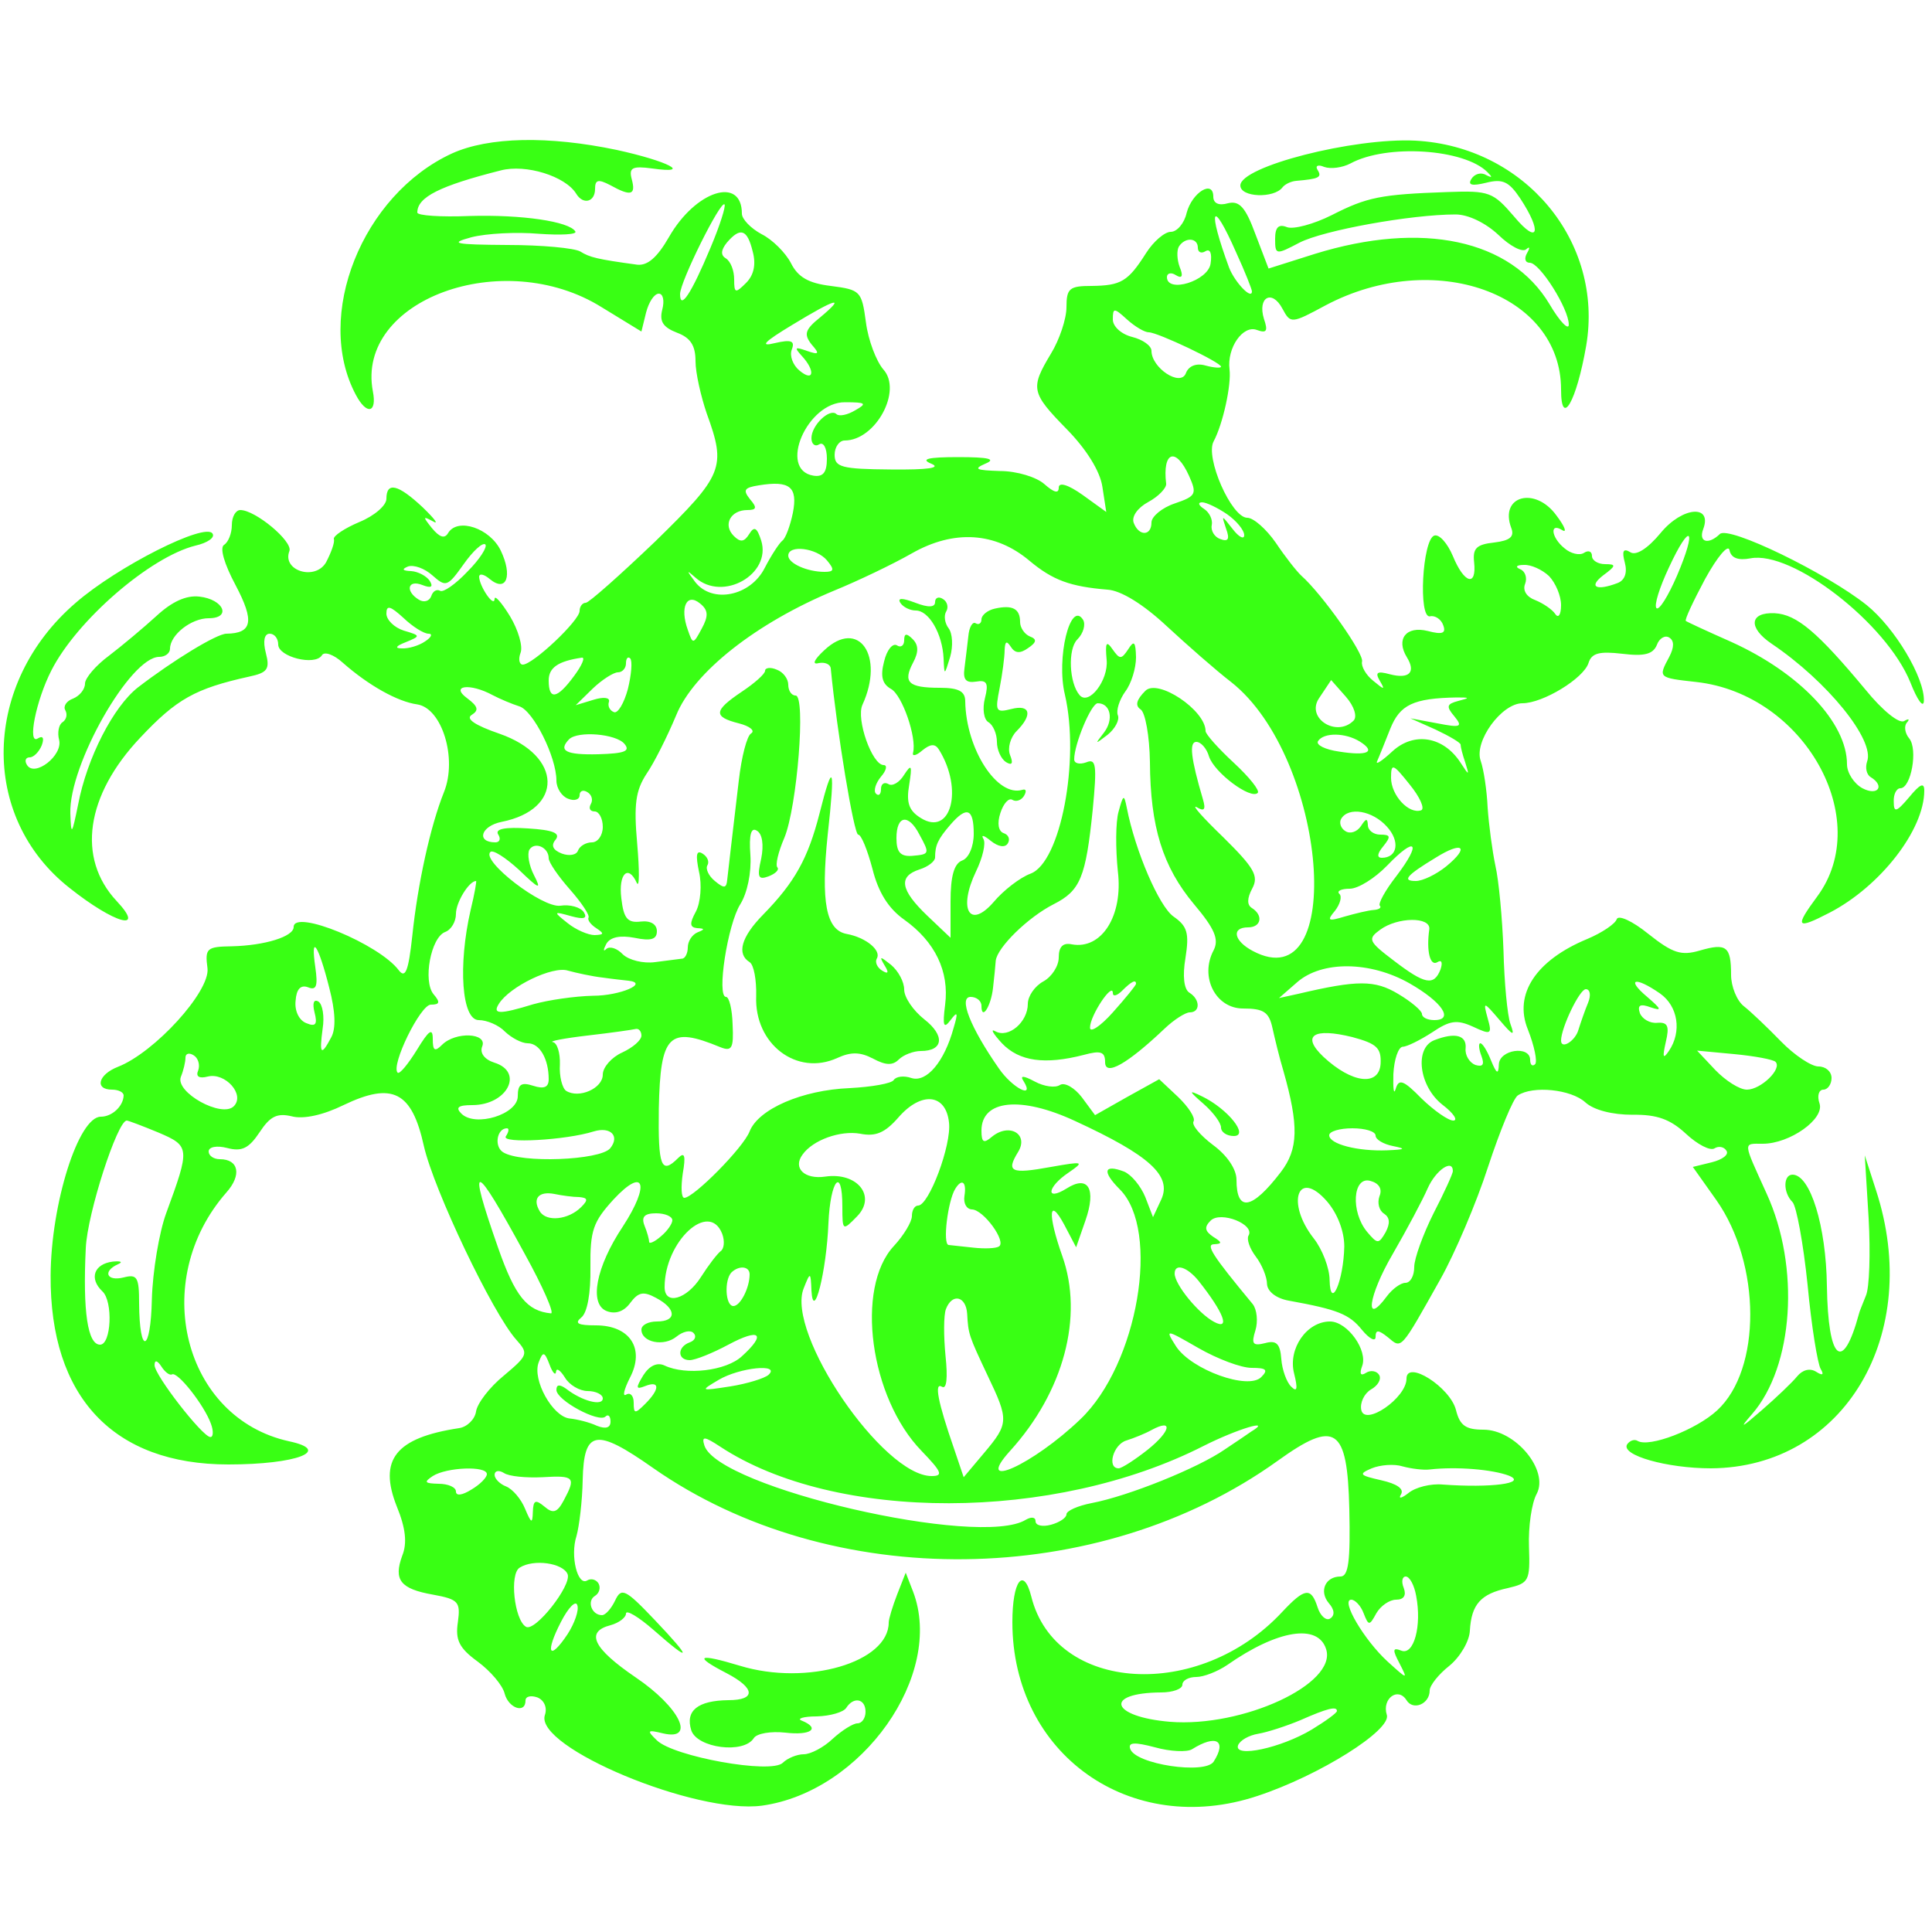  <svg  version="1.0" xmlns="http://www.w3.org/2000/svg"  width="250pt" height="250pt" viewBox="0 0 250 250"  preserveAspectRatio="xMidYMid meet">  <g transform="translate(0,250) scale(0.05,-0.05)" fill="#39ff14" stroke="none"> <path d="M1170 4603 c-233 -107 -358 -421 -249 -625 28 -53 55 -47 44 9 -45 237 337 377 592 218 l103 -63 12 49 c7 27 21 49 33 49 11 0 15 -18 9 -41 -8 -31 2 -46 38 -60 35 -13 48 -33 48 -74 0 -30 14 -91 29 -135 51 -140 43 -159 -133 -331 -91 -87 -172 -159 -180 -159 -9 0 -16 -10 -16 -21 0 -25 -121 -139 -147 -139 -9 0 -12 14 -6 30 7 17 -6 60 -27 95 -22 36 -40 56 -40 45 -1 -24 -39 32 -40 57 0 10 13 7 28 -6 43 -35 59 9 28 74 -28 58 -111 86 -136 46 -9 -16 -22 -12 -42 12 -24 30 -24 32 2 18 17 -10 5 6 -26 36 -64 60 -94 67 -94 22 0 -17 -31 -44 -70 -60 -38 -16 -68 -36 -66 -44 3 -8 -7 -35 -20 -60 -28 -49 -115 -22 -95 29 9 25 -88 106 -127 106 -12 0 -22 -17 -22 -39 0 -21 -9 -44 -20 -51 -12 -7 0 -49 30 -105 49 -93 43 -124 -24 -125 -25 0 -138 -69 -229 -139 -63 -49 -132 -182 -155 -304 -16 -78 -18 -81 -20 -22 -4 125 155 405 230 405 16 0 28 10 28 21 0 36 55 79 100 79 60 0 39 49 -24 56 -34 4 -71 -13 -111 -50 -34 -31 -89 -77 -123 -103 -34 -25 -62 -58 -62 -72 0 -15 -14 -32 -31 -39 -17 -6 -26 -20 -20 -30 6 -11 3 -24 -7 -31 -10 -6 -14 -27 -9 -46 10 -40 -63 -97 -83 -65 -7 11 -4 20 7 20 10 0 24 14 31 31 7 19 3 26 -10 18 -28 -18 -5 98 35 176 66 130 256 294 373 323 31 7 51 21 44 31 -18 30 -246 -85 -354 -179 -242 -208 -250 -554 -16 -738 117 -93 198 -115 122 -34 -104 111 -80 274 61 423 94 100 142 127 282 158 47 10 54 19 43 61 -8 31 -4 50 10 50 12 0 22 -12 22 -28 0 -32 95 -56 113 -28 6 11 31 2 54 -19 67 -59 142 -101 193 -108 64 -10 104 -140 69 -227 -35 -87 -68 -237 -82 -372 -10 -92 -18 -111 -35 -89 -51 68 -272 159 -272 112 0 -25 -75 -48 -160 -50 -65 -1 -70 -5 -63 -57 7 -60 -137 -218 -232 -255 -51 -20 -61 -59 -15 -59 17 0 30 -7 30 -15 -1 -28 -30 -55 -59 -55 -58 0 -129 -225 -130 -411 -2 -314 162 -489 460 -489 177 0 270 36 157 60 -273 60 -363 415 -162 644 40 45 32 86 -17 86 -16 0 -29 9 -29 20 0 12 21 16 48 9 38 -10 56 -1 84 41 27 41 45 50 83 41 30 -8 81 3 134 29 127 61 177 35 208 -106 26 -114 178 -433 239 -501 32 -36 31 -40 -32 -93 -37 -30 -69 -72 -72 -93 -3 -20 -23 -40 -44 -43 -165 -25 -209 -82 -161 -203 23 -56 27 -95 14 -127 -23 -63 -5 -86 80 -101 66 -12 71 -19 64 -71 -7 -46 3 -67 51 -102 34 -25 65 -62 70 -83 10 -38 54 -53 54 -18 0 11 14 14 31 8 17 -7 26 -26 19 -46 -26 -83 391 -257 562 -234 259 36 473 339 391 554 l-19 49 -22 -56 c-12 -31 -22 -64 -22 -73 0 -103 -211 -165 -385 -112 -109 33 -122 26 -35 -19 75 -39 77 -70 5 -70 -79 -1 -112 -27 -96 -78 15 -46 136 -62 162 -20 8 12 44 18 81 14 67 -8 92 11 43 31 -14 5 4 11 39 11 35 1 69 11 76 22 19 30 50 24 50 -10 0 -16 -9 -30 -21 -30 -11 0 -40 -18 -64 -40 -23 -22 -57 -40 -75 -40 -17 0 -42 -10 -54 -22 -30 -30 -283 16 -326 58 -27 26 -25 28 16 18 86 -20 43 68 -71 145 -110 75 -131 118 -65 135 22 6 40 20 40 30 0 11 32 -8 71 -42 100 -88 101 -77 3 26 -76 80 -86 84 -102 50 -10 -21 -25 -38 -34 -38 -27 0 -40 37 -18 50 11 7 15 21 9 32 -6 10 -19 14 -29 8 -25 -16 -45 63 -28 115 7 25 15 90 16 145 3 130 34 135 182 31 460 -322 1153 -314 1616 18 150 108 181 88 186 -124 3 -135 -2 -175 -23 -175 -39 0 -56 -38 -30 -69 15 -17 16 -32 3 -40 -10 -6 -25 7 -32 29 -17 53 -33 51 -92 -12 -215 -231 -587 -209 -649 40 -20 79 -49 41 -49 -66 0 -342 306 -559 634 -450 161 53 348 171 335 210 -13 42 29 73 51 38 17 -28 60 -10 60 25 0 13 23 42 51 64 28 23 52 64 53 91 4 68 28 95 98 110 55 13 58 18 55 107 -2 52 7 114 20 137 32 61 -55 166 -138 166 -46 0 -61 11 -71 51 -15 59 -128 131 -128 81 0 -50 -108 -124 -117 -81 -4 19 8 43 25 53 18 10 28 27 21 38 -6 10 -22 13 -34 5 -14 -9 -17 -2 -10 17 16 41 -38 116 -83 116 -60 0 -109 -70 -93 -134 10 -40 8 -50 -7 -35 -12 11 -24 44 -26 72 -3 40 -13 49 -42 41 -32 -8 -36 -2 -25 33 7 23 4 54 -7 68 -106 128 -123 155 -99 155 20 1 20 5 -3 19 -22 15 -24 25 -7 42 26 26 116 -10 98 -39 -5 -9 3 -33 19 -54 16 -21 29 -53 29 -71 1 -19 23 -37 56 -43 127 -23 157 -35 190 -76 19 -23 35 -31 35 -18 0 19 7 19 32 -1 36 -30 31 -36 136 151 37 66 93 197 123 290 31 94 65 177 77 185 39 26 138 16 175 -18 22 -20 70 -32 122 -32 64 1 98 -12 138 -49 30 -28 63 -45 74 -38 11 7 25 4 31 -6 7 -10 -10 -23 -38 -30 l-49 -12 61 -86 c116 -165 117 -438 2 -544 -54 -50 -176 -97 -206 -79 -8 5 -20 1 -27 -9 -17 -28 103 -62 217 -62 345 2 549 347 427 720 l-29 90 10 -163 c5 -90 2 -180 -7 -200 -8 -21 -17 -41 -18 -47 -42 -155 -80 -122 -83 72 -2 155 -43 288 -89 288 -24 0 -25 -46 0 -71 10 -10 28 -107 39 -214 10 -107 26 -205 34 -218 9 -15 5 -18 -12 -7 -16 10 -35 5 -49 -12 -12 -15 -54 -55 -92 -88 -53 -46 -59 -49 -25 -10 108 124 125 381 38 571 -62 137 -62 129 -10 129 70 0 160 64 147 104 -7 20 -2 36 10 36 11 0 21 14 21 30 0 17 -15 30 -34 30 -18 0 -62 29 -97 65 -35 36 -78 77 -96 91 -18 14 -33 51 -33 81 0 74 -12 83 -81 63 -48 -14 -70 -7 -133 43 -42 34 -78 50 -82 38 -4 -12 -38 -35 -76 -51 -133 -55 -191 -143 -154 -234 17 -43 25 -83 19 -90 -7 -7 -13 -2 -13 11 0 38 -80 27 -81 -12 -1 -27 -6 -24 -20 10 -10 25 -22 45 -28 45 -5 0 -4 -15 3 -33 8 -22 4 -29 -16 -23 -15 6 -27 25 -25 43 3 34 -27 42 -81 21 -52 -20 -40 -119 21 -167 29 -22 41 -41 28 -41 -13 0 -50 26 -82 57 -47 48 -59 52 -67 25 -5 -17 -7 0 -6 38 2 39 13 70 24 71 11 0 45 17 76 37 46 31 64 34 106 15 47 -22 50 -20 38 22 -12 44 -11 44 31 -5 35 -41 40 -43 28 -10 -8 22 -16 108 -18 190 -3 83 -12 181 -21 220 -8 38 -17 106 -20 150 -2 44 -10 98 -18 121 -18 50 54 149 108 149 53 0 158 64 171 104 8 26 28 31 88 24 57 -7 79 -1 89 23 6 17 21 26 32 19 13 -8 13 -25 0 -50 -29 -54 -29 -54 70 -65 279 -31 461 -355 313 -555 -59 -80 -55 -87 32 -42 131 68 245 214 245 316 0 22 -11 17 -39 -17 -33 -39 -40 -41 -40 -12 -1 19 7 35 17 35 28 0 46 101 23 129 -11 13 -14 32 -6 41 8 9 5 11 -7 4 -13 -8 -57 28 -100 81 -124 149 -178 195 -235 198 -65 3 -70 -37 -8 -79 144 -97 268 -250 247 -305 -5 -15 -2 -33 9 -40 38 -23 19 -50 -21 -29 -22 12 -40 40 -40 62 0 108 -123 237 -300 317 -61 27 -113 51 -117 54 -4 2 19 51 50 109 32 58 60 91 63 74 4 -20 22 -27 54 -21 108 21 352 -168 414 -321 18 -46 34 -68 35 -48 2 60 -75 189 -148 248 -104 83 -357 206 -380 184 -30 -29 -56 -21 -43 13 24 64 -54 58 -110 -10 -34 -41 -64 -60 -79 -50 -18 11 -22 3 -14 -27 7 -26 0 -46 -19 -53 -55 -21 -76 -10 -37 20 34 25 34 29 5 29 -19 0 -34 10 -34 21 0 12 -9 16 -21 8 -11 -7 -34 -2 -50 12 -35 28 -39 68 -6 47 13 -8 7 9 -15 38 -55 76 -148 51 -117 -32 9 -23 -3 -33 -44 -38 -46 -5 -56 -15 -52 -51 7 -65 -26 -55 -55 16 -14 33 -35 57 -48 53 -31 -10 -42 -216 -11 -209 13 3 29 -8 34 -23 8 -21 -2 -25 -40 -15 -56 14 -83 -21 -54 -68 24 -39 6 -57 -44 -44 -33 9 -39 5 -26 -17 14 -24 12 -24 -17 0 -19 15 -32 38 -29 50 5 21 -103 174 -157 222 -12 11 -42 49 -66 85 -25 36 -58 65 -74 65 -41 0 -110 157 -87 198 24 45 46 146 41 186 -7 56 35 116 71 102 25 -9 29 -3 18 29 -17 56 21 77 48 26 21 -39 23 -39 112 9 280 148 609 31 609 -218 0 -101 40 -31 65 113 46 270 -159 516 -442 531 -161 8 -453 -67 -453 -116 0 -31 87 -34 109 -5 6 8 22 16 36 17 58 5 67 9 55 28 -7 11 1 15 17 8 17 -6 47 -2 68 9 94 51 295 38 355 -23 13 -13 12 -15 -4 -7 -13 8 -30 3 -38 -10 -10 -16 1 -19 38 -10 43 11 59 3 88 -40 58 -88 47 -122 -15 -48 -55 64 -64 68 -173 64 -173 -6 -208 -13 -300 -60 -46 -23 -98 -37 -115 -31 -22 9 -31 0 -31 -30 0 -42 2 -42 63 -10 62 32 289 73 404 73 33 0 78 -22 111 -53 30 -29 62 -46 72 -37 9 8 10 4 2 -10 -8 -14 -5 -25 7 -25 26 0 101 -119 101 -160 0 -16 -23 7 -50 53 -100 167 -329 216 -607 130 l-120 -38 -34 89 c-26 71 -42 87 -71 80 -24 -7 -38 0 -38 17 0 45 -55 11 -69 -42 -6 -27 -25 -49 -41 -49 -16 0 -45 -25 -64 -55 -47 -74 -65 -84 -141 -85 -57 0 -65 -6 -65 -55 0 -30 -18 -84 -40 -120 -54 -90 -52 -101 41 -196 50 -51 86 -108 92 -149 l10 -65 -61 44 c-38 27 -62 34 -62 19 0 -16 -12 -13 -37 9 -20 18 -71 34 -115 34 -62 2 -70 5 -38 19 29 12 9 17 -70 17 -78 0 -99 -5 -70 -17 27 -11 -8 -16 -105 -15 -127 1 -145 6 -145 38 0 20 12 37 26 37 80 0 150 129 100 184 -18 21 -39 75 -45 122 -11 81 -14 84 -91 94 -58 7 -85 23 -103 59 -14 27 -48 61 -76 75 -28 15 -51 39 -51 53 0 98 -120 60 -189 -61 -30 -52 -55 -74 -82 -71 -103 14 -123 19 -147 34 -15 9 -100 17 -189 17 -137 1 -152 4 -93 20 39 10 117 14 174 9 57 -4 100 -2 95 6 -16 26 -139 44 -274 40 -74 -3 -135 1 -135 9 0 40 58 69 216 109 65 17 167 -15 195 -60 18 -30 49 -22 49 12 0 24 8 26 39 10 54 -30 67 -26 56 15 -8 30 1 35 53 28 106 -15 41 19 -92 48 -176 37 -331 34 -426 -9z m668 -246 c-49 -117 -78 -161 -78 -118 0 32 105 243 115 232 4 -4 -12 -55 -37 -114z m1361 -10 c23 -50 41 -96 41 -101 0 -23 -44 23 -59 61 -57 155 -45 183 18 40z m-1251 2 c9 -33 3 -61 -17 -81 -28 -28 -31 -27 -31 9 0 23 -9 46 -21 54 -14 8 -14 21 2 41 35 41 53 35 67 -23z m1152 10 c0 -12 9 -16 20 -9 12 7 17 -6 13 -32 -6 -45 -113 -78 -113 -35 0 10 11 13 23 5 16 -10 20 -3 10 21 -7 19 -8 43 -2 53 16 25 49 23 49 -3z m-977 -180 c-40 -32 -43 -44 -23 -70 22 -25 20 -28 -12 -17 -31 11 -33 9 -13 -13 36 -39 31 -69 -6 -38 -17 14 -26 38 -20 54 9 23 -1 27 -44 17 -40 -10 -28 3 45 47 115 70 140 76 73 20z m850 -39 c23 0 187 -78 187 -89 0 -4 -18 -3 -40 3 -24 7 -44 -1 -51 -20 -14 -36 -89 14 -89 58 0 13 -22 29 -50 36 -28 7 -50 27 -50 45 0 31 3 31 37 0 20 -18 45 -33 56 -33z m-760 -202 c-20 -12 -41 -16 -48 -10 -17 17 -65 -28 -65 -62 0 -15 9 -23 20 -16 11 7 20 -9 20 -37 0 -36 -10 -48 -35 -44 -92 15 -16 191 82 190 54 0 58 -3 26 -21z m864 -169 c21 -47 19 -53 -37 -72 -33 -11 -60 -34 -60 -49 0 -36 -33 -36 -46 -1 -6 16 10 39 38 54 26 14 47 36 46 47 -10 84 25 96 59 21z m-1025 -96 c-7 -34 -19 -66 -27 -72 -8 -6 -29 -38 -46 -71 -37 -73 -136 -93 -180 -36 -23 31 -23 32 1 11 71 -63 197 9 170 96 -11 34 -18 38 -31 17 -13 -21 -23 -22 -40 -5 -29 29 -8 67 35 67 24 0 26 6 7 28 -19 24 -15 30 23 36 80 13 101 -4 88 -71z m1124 -4 c24 -17 44 -41 44 -54 0 -12 -14 -5 -30 16 -29 37 -29 37 -17 1 10 -27 6 -35 -15 -27 -15 5 -25 22 -22 36 3 14 -6 33 -20 42 -14 9 -17 17 -5 17 11 0 40 -14 65 -31z m-512 -120 c61 -51 106 -67 202 -75 35 -2 93 -38 153 -94 53 -49 128 -115 167 -145 249 -196 300 -826 56 -696 -49 26 -56 61 -12 61 34 0 40 31 10 50 -13 8 -13 25 1 51 17 32 5 53 -75 132 -53 51 -84 86 -69 78 20 -12 24 -6 16 21 -31 105 -36 148 -17 148 12 0 27 -17 33 -38 14 -42 108 -112 126 -94 6 6 -22 41 -62 78 -40 37 -73 74 -73 82 0 54 -124 137 -156 104 -23 -23 -27 -38 -12 -48 12 -8 23 -69 24 -136 1 -168 33 -271 114 -368 54 -64 65 -91 51 -119 -37 -69 5 -151 76 -151 53 0 67 -9 76 -50 6 -27 18 -77 28 -110 41 -144 39 -204 -6 -263 -75 -98 -115 -105 -115 -20 0 27 -24 63 -61 90 -33 25 -56 52 -50 61 5 9 -13 37 -40 63 l-49 46 -83 -46 -83 -47 -34 46 c-19 25 -45 40 -57 32 -12 -8 -41 -4 -65 9 -30 16 -39 16 -29 1 30 -48 -29 -18 -64 33 -74 106 -105 185 -73 185 15 0 28 -10 28 -23 0 -40 25 -1 30 47 3 25 6 57 7 70 4 34 83 112 150 146 69 35 83 69 101 245 11 115 9 133 -17 122 -17 -6 -31 -3 -31 8 0 39 44 145 61 145 33 0 42 -42 16 -76 -24 -31 -24 -31 9 -6 20 16 32 39 27 51 -5 12 4 40 19 61 16 21 28 61 28 89 -1 40 -5 45 -20 21 -18 -27 -22 -27 -41 0 -16 23 -19 17 -15 -28 5 -52 -46 -119 -70 -91 -27 31 -31 119 -6 144 16 16 22 39 15 51 -33 52 -70 -100 -47 -194 39 -169 -11 -434 -89 -463 -27 -10 -70 -43 -96 -74 -62 -71 -92 -18 -45 80 17 35 26 73 19 84 -7 12 2 9 19 -5 20 -16 37 -18 44 -7 7 11 2 23 -11 27 -13 5 -17 25 -8 52 8 25 22 40 31 34 10 -6 23 -1 30 10 7 12 6 19 -4 16 -65 -20 -146 105 -148 229 0 26 -17 35 -66 35 -81 0 -96 14 -69 65 15 28 14 46 -1 61 -16 16 -22 15 -22 -3 0 -14 -9 -20 -19 -13 -11 6 -26 -12 -33 -42 -10 -38 -5 -58 18 -71 29 -16 67 -126 57 -165 -3 -10 8 -8 24 6 21 17 33 18 43 2 64 -103 31 -226 -47 -177 -31 19 -38 40 -30 86 8 51 6 55 -13 26 -12 -20 -31 -31 -41 -24 -11 6 -19 0 -19 -13 0 -14 -6 -19 -13 -12 -7 7 -1 27 13 44 14 16 17 30 7 30 -30 0 -72 119 -55 156 58 127 -10 225 -99 141 -27 -25 -32 -38 -14 -33 16 3 30 -3 31 -14 16 -165 60 -430 71 -430 8 0 24 -40 37 -89 15 -60 41 -102 82 -131 80 -57 117 -134 106 -220 -7 -55 -4 -64 14 -40 18 24 20 20 8 -20 -24 -88 -70 -142 -109 -130 -20 7 -40 4 -46 -5 -5 -9 -57 -18 -114 -21 -123 -5 -236 -54 -259 -112 -16 -42 -145 -172 -169 -172 -8 0 -9 28 -4 63 8 46 5 57 -12 40 -44 -44 -52 -22 -50 128 4 192 26 214 159 159 30 -12 35 -3 32 58 -1 40 -9 72 -17 72 -25 0 4 188 37 240 18 29 29 82 26 127 -4 54 2 73 17 63 14 -8 18 -37 11 -72 -11 -48 -8 -56 19 -46 18 7 28 17 23 23 -6 6 2 40 18 77 33 80 56 368 29 368 -11 0 -19 13 -19 28 0 15 -13 33 -30 39 -16 7 -30 5 -30 -3 0 -8 -27 -32 -60 -54 -73 -49 -75 -65 -8 -82 28 -7 43 -19 32 -26 -11 -6 -25 -61 -32 -122 -7 -60 -16 -137 -20 -170 -4 -33 -8 -72 -10 -87 -2 -22 -8 -23 -32 -3 -16 13 -25 32 -19 41 5 9 0 22 -13 30 -16 10 -18 -4 -9 -47 8 -34 4 -80 -8 -103 -17 -31 -16 -41 3 -43 20 -1 21 -3 1 -11 -14 -6 -25 -23 -25 -39 0 -15 -7 -29 -15 -29 -8 -1 -40 -5 -70 -9 -30 -4 -67 5 -83 20 -15 16 -34 22 -43 14 -8 -8 -8 -2 0 13 10 18 36 23 73 16 43 -9 58 -4 58 17 0 18 -16 28 -42 25 -34 -4 -44 8 -50 60 -8 64 18 89 40 40 7 -14 7 32 1 102 -9 101 -4 137 24 180 20 29 54 97 77 152 45 111 207 239 410 323 61 25 151 68 200 96 109 62 216 55 304 -19z m1676 -39 c-23 -53 -46 -90 -53 -84 -7 7 8 54 32 105 56 121 74 103 21 -21z m-3130 11 c-31 -33 -63 -55 -71 -50 -9 5 -19 -1 -23 -14 -5 -13 -19 -17 -32 -9 -36 22 -29 53 9 38 23 -9 29 -5 19 11 -8 12 -30 24 -48 25 -23 1 -25 5 -8 12 15 5 43 -5 63 -23 35 -31 39 -30 81 29 24 34 49 57 56 51 6 -6 -14 -38 -46 -70z m930 29 c20 -24 19 -30 -6 -30 -45 0 -94 22 -94 42 0 29 73 20 100 -12z m1869 -41 c17 -18 31 -51 31 -75 0 -25 -7 -35 -15 -23 -8 12 -32 28 -52 36 -22 8 -33 25 -26 42 6 16 0 33 -13 38 -14 6 -9 11 10 11 18 1 47 -12 65 -29z m-2193 -136 c-22 -41 -23 -41 -36 -3 -21 58 -3 97 32 68 21 -17 22 -32 4 -65z m-707 -13 c11 0 8 -9 -9 -20 -16 -11 -43 -19 -60 -18 -19 0 -16 6 10 16 39 16 39 17 -5 30 -25 8 -45 28 -45 44 0 23 10 20 44 -11 24 -23 53 -41 65 -41z m377 -109 c-44 -60 -66 -64 -66 -12 0 33 24 50 86 59 9 1 0 -20 -20 -47z m139 -34 c-10 -37 -26 -64 -36 -60 -11 4 -17 16 -13 27 3 11 -14 13 -40 5 l-46 -14 44 43 c24 23 54 42 65 42 12 0 21 11 21 23 0 13 5 19 11 13 6 -7 3 -42 -6 -79z m1878 -82 c-44 -44 -123 6 -90 57 l32 48 38 -43 c22 -25 30 -52 20 -62z m-2228 66 c19 -10 50 -23 69 -29 36 -11 96 -131 96 -192 0 -20 14 -41 30 -47 17 -7 30 -2 30 9 0 11 9 15 20 8 12 -7 15 -21 9 -31 -6 -11 -2 -19 10 -19 11 0 21 -18 21 -40 0 -22 -13 -40 -28 -40 -16 0 -32 -10 -36 -21 -4 -12 -23 -15 -42 -8 -23 9 -29 21 -16 36 13 17 -7 25 -71 29 -59 4 -86 -1 -78 -15 8 -12 4 -21 -7 -21 -50 0 -38 42 16 53 161 32 158 171 -5 228 -64 22 -89 39 -72 49 19 12 16 22 -12 43 -45 33 7 40 66 8z m2499 -15 c-30 -8 -32 -14 -10 -40 22 -27 17 -30 -44 -18 l-70 13 65 -29 c36 -17 65 -34 65 -39 0 -6 5 -26 12 -46 11 -35 10 -35 -12 -1 -44 68 -120 81 -176 30 -27 -25 -45 -37 -40 -26 5 11 20 49 34 84 25 62 59 79 172 81 34 0 35 -1 4 -9z m-2158 -111 c16 -19 1 -25 -68 -27 -84 -2 -104 9 -75 39 23 22 121 14 143 -12z m1903 6 c43 -27 21 -38 -54 -26 -35 5 -60 17 -54 27 15 23 71 22 108 -1z m159 -178 c-32 -11 -78 39 -78 84 0 39 5 37 48 -17 27 -33 40 -63 30 -67z m-1158 -61 c0 -33 -13 -63 -30 -69 -21 -8 -30 -41 -30 -106 l0 -94 -60 57 c-70 67 -76 102 -20 120 22 7 40 21 40 31 0 31 7 47 39 84 43 50 61 43 61 -23z m1069 19 c35 -38 28 -81 -13 -81 -13 0 -12 11 4 30 20 25 19 30 -8 30 -17 0 -32 11 -32 25 -1 18 -5 17 -18 -3 -10 -15 -28 -21 -40 -13 -12 7 -17 22 -11 32 19 32 81 21 118 -20z m-1210 -20 c28 -51 27 -52 -19 -56 -30 -2 -40 10 -40 46 0 59 31 64 59 10z m-959 -62 c0 -11 25 -47 55 -81 30 -34 52 -67 48 -73 -3 -6 6 -18 20 -27 21 -14 21 -17 -4 -18 -17 0 -49 14 -70 31 -38 30 -37 31 9 18 33 -9 43 -6 33 10 -8 13 -36 21 -61 17 -47 -6 -205 116 -181 139 6 7 39 -14 74 -46 53 -51 59 -53 39 -14 -13 25 -18 55 -12 66 14 22 50 6 50 -22z m2194 -46 c-29 -37 -48 -72 -43 -77 5 -5 -2 -10 -16 -11 -14 -1 -47 -9 -75 -17 -43 -13 -47 -11 -25 15 13 17 19 37 11 44 -7 7 5 13 27 13 22 0 65 27 97 60 75 78 90 60 24 -27z m129 25 c-26 -21 -61 -38 -79 -38 -36 0 -25 14 51 60 70 44 90 29 28 -22z m-2525 -113 c-33 -144 -23 -285 21 -285 21 0 52 -13 68 -30 17 -16 43 -30 59 -30 31 0 54 -41 54 -93 0 -21 -12 -26 -40 -17 -31 10 -40 4 -40 -27 0 -47 -110 -81 -146 -45 -16 16 -8 22 28 22 91 0 135 86 57 110 -25 8 -38 25 -31 42 14 35 -69 39 -104 4 -19 -19 -24 -15 -24 15 0 30 -10 23 -41 -28 -23 -37 -45 -64 -50 -59 -18 19 59 176 86 176 23 0 25 6 7 27 -28 34 -7 147 30 161 16 6 28 27 28 47 0 30 34 85 52 85 2 0 -4 -34 -14 -75z m2481 -50 c-8 -56 2 -97 21 -85 11 7 14 -1 8 -19 -17 -43 -40 -39 -121 23 -66 50 -68 56 -35 80 45 33 131 34 127 1z m-2847 -151 c16 -61 18 -106 5 -129 -26 -49 -31 -44 -22 23 5 31 0 63 -11 70 -12 7 -16 -4 -10 -28 8 -31 3 -38 -21 -28 -19 7 -31 32 -28 58 2 30 13 42 32 35 22 -9 26 3 19 52 -13 89 8 58 36 -53z m708 26 c28 -4 57 -7 66 -8 55 -6 -21 -39 -91 -39 -47 -1 -116 -11 -155 -22 -88 -27 -106 -26 -89 1 28 45 140 99 179 86 22 -6 63 -15 90 -18z m2088 -15 c84 -48 116 -95 64 -95 -18 0 -32 7 -32 16 0 8 -28 32 -62 52 -60 36 -105 36 -258 0 l-50 -11 47 41 c64 56 189 55 291 -3z m648 -26 c47 -33 57 -99 23 -149 -15 -22 -17 -17 -8 23 10 42 5 52 -22 50 -19 -2 -39 10 -45 25 -7 21 1 25 28 15 30 -10 28 -5 -9 27 -56 47 -32 54 33 9z m-186 -24 c-8 -19 -19 -51 -25 -70 -8 -29 -45 -52 -45 -28 0 33 48 133 64 133 11 0 14 -15 6 -35z m-2450 -85 c0 -12 -22 -31 -50 -44 -27 -12 -50 -38 -50 -57 0 -36 -62 -63 -95 -42 -10 7 -18 38 -16 68 1 30 -7 56 -18 58 -12 2 29 10 89 17 61 7 117 15 125 17 8 2 15 -6 15 -17z m1913 -73 c-4 -59 -74 -51 -148 18 -58 55 -26 76 75 51 63 -17 75 -28 73 -69z m-3060 -17 c-7 -16 2 -22 25 -16 45 11 97 -47 67 -77 -31 -31 -152 36 -137 76 7 17 12 39 12 50 0 11 10 13 21 6 12 -7 17 -25 12 -39z m4082 22 c18 -18 -38 -72 -74 -72 -19 0 -55 23 -82 51 l-47 50 96 -9 c53 -5 101 -14 107 -20z m-2139 -157 c7 -58 -52 -215 -80 -215 -9 0 -16 -12 -16 -27 0 -15 -21 -50 -47 -78 -100 -108 -62 -392 72 -530 52 -54 57 -65 26 -65 -126 0 -378 370 -331 486 17 43 18 43 20 -6 5 -84 39 49 44 175 5 112 36 148 36 42 0 -63 1 -63 38 -25 51 52 1 115 -82 103 -54 -8 -85 22 -59 57 27 38 98 63 149 54 40 -8 64 2 99 42 59 68 123 62 131 -13z m326 4 c193 -89 252 -142 223 -204 l-21 -45 -20 52 c-12 29 -36 58 -55 66 -53 20 -57 0 -11 -46 106 -106 47 -453 -102 -595 -123 -118 -278 -188 -182 -82 139 153 191 348 135 505 -38 107 -35 155 5 81 l31 -59 24 69 c29 83 7 119 -49 83 -55 -34 -50 4 5 41 42 29 40 30 -45 15 -104 -19 -117 -13 -85 39 28 46 -23 76 -68 39 -21 -18 -27 -15 -27 16 0 80 102 90 242 25z m-2372 -30 c82 -35 82 -40 20 -209 -18 -49 -35 -150 -37 -223 -3 -138 -32 -146 -33 -10 0 68 -5 76 -40 67 -44 -11 -55 16 -15 34 14 6 8 9 -13 7 -49 -6 -62 -44 -27 -77 28 -26 23 -138 -6 -138 -32 0 -45 85 -37 250 4 90 82 330 106 330 4 0 41 -14 82 -31z m899 -10 c-12 -19 155 -10 228 13 43 13 68 -12 42 -44 -27 -31 -231 -39 -277 -10 -24 15 -16 62 10 62 6 0 5 -9 -3 -21z m2251 2 c0 -10 20 -22 45 -27 35 -7 32 -9 -15 -11 -76 -3 -150 16 -150 39 0 10 27 18 60 18 33 0 60 -8 60 -19z m200 -92 c0 -6 -22 -55 -50 -109 -27 -54 -50 -117 -50 -139 0 -23 -10 -41 -23 -41 -12 0 -34 -16 -48 -35 -59 -80 -48 1 15 109 37 64 78 141 91 171 21 47 65 77 65 44z m-2148 -143 c-70 -105 -88 -201 -42 -219 23 -9 45 -1 61 21 21 28 34 31 67 13 53 -28 54 -61 2 -61 -22 0 -40 -9 -40 -21 0 -33 58 -45 91 -18 16 13 36 18 44 9 8 -8 4 -19 -10 -24 -33 -12 -32 -46 0 -46 14 0 59 18 100 40 82 44 99 28 35 -30 -41 -38 -145 -50 -200 -24 -19 9 -39 0 -55 -25 -20 -33 -20 -38 5 -28 38 15 38 -8 0 -46 -27 -27 -30 -26 -30 3 0 18 -9 27 -19 21 -11 -7 -6 13 9 43 40 76 0 136 -88 136 -46 0 -56 5 -38 20 16 12 25 63 24 130 -1 96 7 118 60 176 80 86 95 39 24 -70z m1958 78 c-6 -17 -1 -37 12 -45 15 -10 16 -25 4 -48 -18 -31 -21 -31 -48 1 -43 52 -37 144 8 132 23 -6 32 -21 24 -40z m-2212 -149 c47 -85 77 -154 68 -154 -62 6 -93 44 -137 170 -81 231 -63 227 69 -16z m1138 150 c-3 -19 5 -34 19 -35 30 0 91 -84 70 -96 -8 -5 -37 -6 -65 -3 -27 3 -57 6 -65 7 -16 2 -2 114 17 145 17 28 30 19 24 -18z m983 -131 c-2 -90 -36 -167 -38 -87 0 31 -19 80 -41 108 -73 93 -41 183 35 95 27 -32 44 -77 44 -116z m-1980 128 c22 -2 24 -7 5 -26 -33 -33 -90 -39 -107 -11 -20 33 -3 53 38 45 19 -4 48 -8 64 -8z m241 -60 c0 -9 -13 -28 -30 -42 -16 -14 -30 -20 -30 -14 0 6 -5 25 -12 42 -9 23 0 32 30 32 23 0 42 -8 42 -18z m129 -35 c7 -19 5 -39 -4 -45 -9 -7 -32 -37 -51 -67 -37 -58 -94 -74 -94 -26 0 118 115 225 149 138z m71 -105 c0 -35 -24 -82 -42 -82 -21 0 -24 67 -5 87 20 19 47 16 47 -5z m1162 -17 c65 -82 83 -129 40 -106 -41 22 -102 97 -102 125 0 28 33 17 62 -19z m-599 -85 c3 -53 4 -56 53 -160 55 -115 55 -124 -9 -200 l-53 -63 -25 74 c-42 121 -52 173 -31 160 12 -7 15 23 9 80 -5 51 -5 105 1 121 16 42 52 34 55 -12z m736 -140 c38 0 44 -5 25 -24 -34 -34 -180 19 -220 79 -29 46 -29 46 58 -4 49 -28 110 -51 137 -51z m-1800 -10 c1 11 11 4 23 -15 11 -19 38 -35 59 -35 21 0 39 -9 39 -19 0 -21 -54 -7 -95 25 -17 12 -25 11 -25 -3 0 -27 110 -86 127 -69 7 7 13 1 13 -13 0 -16 -12 -20 -35 -11 -19 9 -51 17 -71 19 -44 5 -97 100 -80 145 11 29 15 29 28 -5 8 -22 16 -30 17 -19z m-994 -7 c14 9 84 -80 101 -128 7 -19 6 -35 -2 -34 -21 2 -144 160 -144 186 0 14 7 13 18 -4 9 -14 21 -23 27 -20z m1544 -1 c-10 -9 -55 -23 -99 -30 -78 -12 -79 -12 -30 17 54 32 161 43 129 13z m981 -194 c-33 -26 -67 -48 -75 -48 -31 0 -14 62 20 72 19 6 49 18 65 27 57 31 50 -3 -10 -51z m268 47 c-4 -3 -35 -24 -68 -46 -69 -48 -250 -121 -345 -139 -36 -7 -65 -20 -65 -29 0 -9 -18 -21 -40 -27 -22 -6 -40 -2 -40 9 0 11 -11 12 -25 4 -119 -74 -797 83 -832 192 -8 25 0 24 41 -3 298 -196 864 -195 1251 2 87 44 181 72 123 37z m462 -98 c70 8 163 0 205 -16 49 -20 -47 -32 -171 -23 -31 3 -71 -7 -89 -22 -18 -14 -27 -16 -19 -3 8 14 -11 27 -51 36 -57 13 -60 16 -25 31 22 9 58 12 80 5 22 -6 54 -10 70 -8z m-2440 -12 c0 -9 -18 -27 -40 -40 -24 -15 -40 -17 -40 -5 0 11 -20 20 -45 20 -36 1 -39 4 -15 20 36 23 140 27 140 5z m144 -8 c83 5 87 0 55 -60 -17 -32 -28 -35 -50 -16 -23 19 -29 17 -30 -14 -1 -31 -4 -30 -20 8 -10 25 -32 51 -49 58 -16 6 -30 20 -30 30 0 11 11 13 24 5 13 -9 58 -13 100 -11z m65 -251 c11 -29 -85 -151 -108 -136 -30 18 -43 137 -16 153 36 23 112 12 124 -17z m2196 -56 c15 -78 -6 -154 -38 -142 -23 9 -24 3 -5 -33 22 -43 21 -42 -31 5 -61 56 -122 160 -94 160 10 0 25 -16 32 -35 13 -33 15 -33 33 0 11 19 34 35 51 35 20 0 27 11 20 30 -7 17 -4 30 5 30 10 0 22 -22 27 -50z m-2196 -99 c-48 -72 -59 -49 -17 32 19 37 38 56 42 43 5 -13 -7 -47 -25 -75z m1963 -39 c29 -90 -216 -203 -404 -188 -154 13 -173 75 -23 76 30 0 55 9 55 20 0 11 16 20 36 20 19 0 55 14 80 31 130 91 235 108 256 41z m28 -160 c0 -5 -29 -26 -65 -48 -80 -48 -202 -74 -191 -41 5 13 28 26 52 30 24 4 73 20 109 35 70 31 95 37 95 24z m-375 -99 c62 39 91 23 56 -32 -22 -34 -203 -7 -216 33 -6 17 11 18 64 4 39 -11 83 -13 96 -5z"/> <path d="M2330 3440 c7 -11 25 -20 40 -20 34 0 69 -60 72 -124 2 -45 2 -45 17 4 8 28 6 61 -4 74 -10 13 -13 33 -6 44 6 10 3 25 -9 32 -11 7 -20 3 -20 -8 0 -14 -17 -15 -51 -2 -34 13 -47 13 -39 0z"/> <path d="M2575 3425 c-19 -4 -35 -17 -35 -28 0 -10 -7 -15 -15 -10 -8 5 -17 -10 -19 -34 -3 -24 -7 -61 -10 -83 -4 -29 4 -38 30 -34 28 5 33 -4 23 -43 -7 -27 -3 -55 9 -62 12 -7 22 -30 22 -51 0 -21 11 -44 23 -52 16 -10 20 -4 11 18 -7 18 1 46 17 62 42 42 36 70 -14 57 -40 -10 -42 -6 -30 54 7 36 13 81 13 99 1 22 5 25 16 8 11 -17 24 -18 45 -3 22 15 23 23 4 30 -14 6 -25 23 -25 37 0 35 -20 45 -65 35z"/> <path d="M2121 2895 c-30 -117 -64 -178 -146 -262 -57 -58 -69 -102 -35 -123 11 -7 18 -46 17 -88 -5 -124 105 -208 210 -160 35 16 59 16 93 -2 32 -17 50 -18 66 -2 12 12 38 22 57 22 59 0 63 40 9 82 -29 23 -52 57 -52 77 0 20 -15 48 -34 64 -29 23 -31 23 -17 -1 12 -19 10 -24 -6 -14 -13 8 -19 22 -14 31 13 21 -28 55 -78 64 -53 10 -67 82 -49 256 20 180 14 195 -21 56z"/> <path d="M2895 2900 c-8 -27 -8 -97 -2 -155 14 -115 -42 -203 -119 -189 -23 5 -34 -6 -34 -34 0 -22 -18 -50 -40 -62 -22 -12 -40 -38 -40 -58 0 -47 -50 -90 -84 -71 -14 8 -6 -6 17 -31 45 -47 111 -56 212 -30 44 12 55 8 55 -19 0 -37 57 -5 154 87 24 23 54 42 65 42 28 0 27 34 -1 51 -14 9 -18 43 -10 90 10 64 5 82 -31 107 -37 26 -99 169 -121 282 -7 35 -9 34 -21 -10z m45 -446 c0 -4 -27 -37 -60 -74 -33 -37 -60 -54 -59 -39 0 31 59 119 59 89 0 -10 11 -7 24 6 24 24 36 30 36 18z"/> <path d="M3115 2143 c25 -22 45 -49 45 -61 0 -12 15 -22 33 -22 41 0 -16 71 -83 103 -35 17 -34 14 5 -20z"/> </g> </svg> 